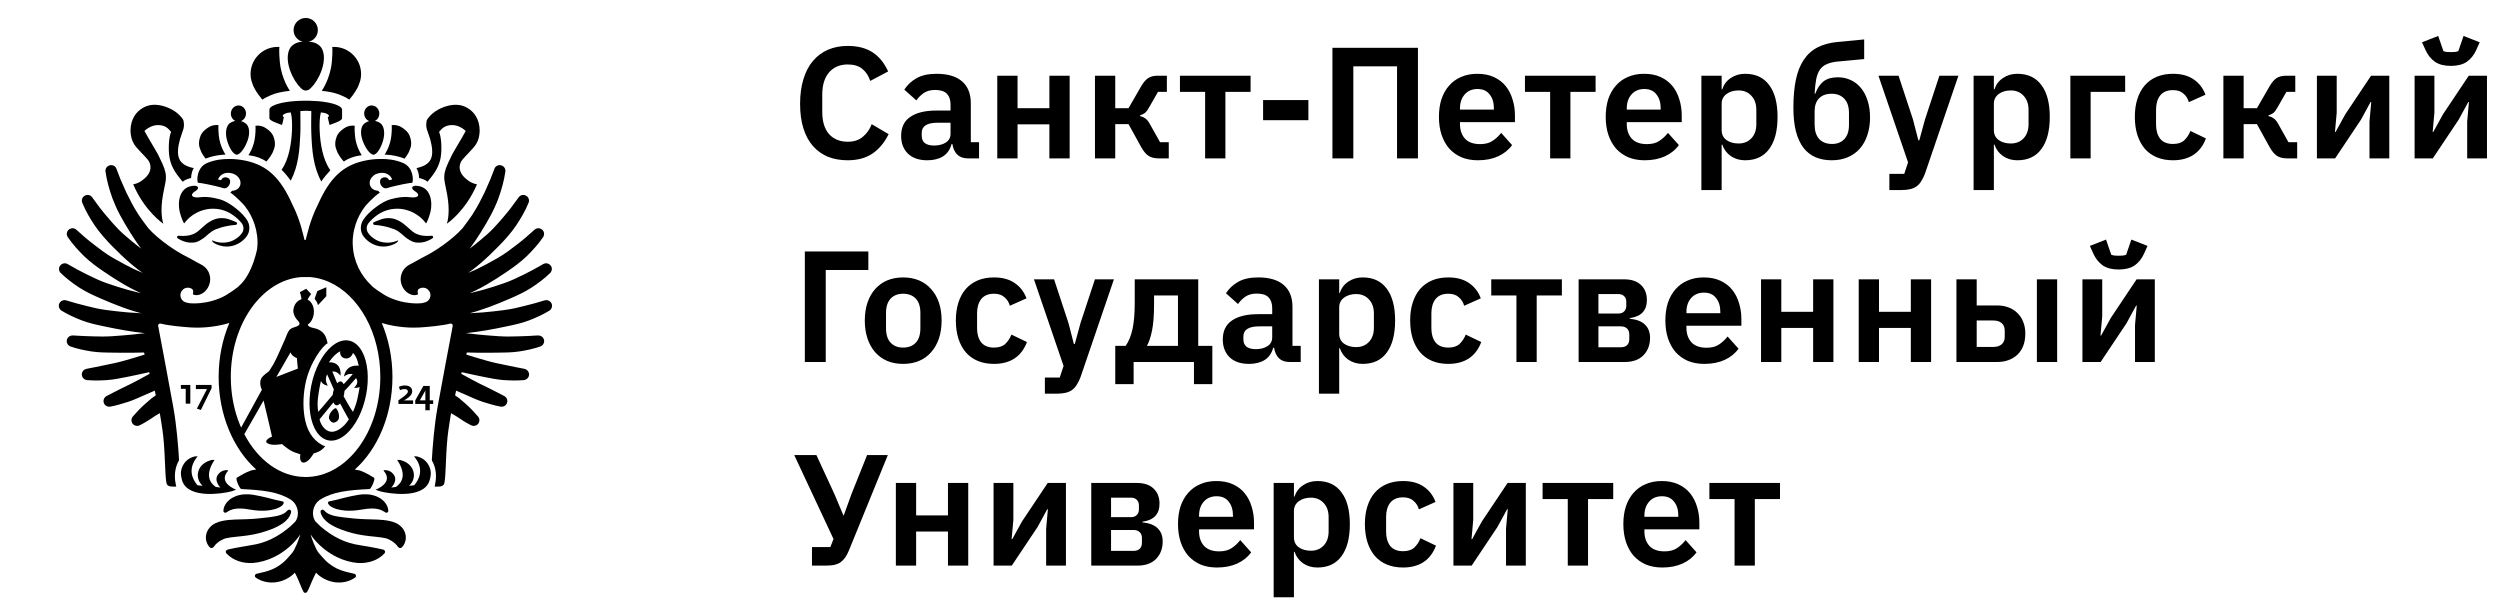 <svg width="221" height="54" viewBox="0 0 221 54" fill="none" xmlns="http://www.w3.org/2000/svg">
<path d="M22.372 7.555C22.387 7.591 22.403 7.628 22.418 7.661C22.693 8.244 23.195 8.806 23.195 8.806C23.195 8.806 23.2 8.803 23.203 8.801H23.206C23.206 8.801 23.278 8.747 23.423 8.664C23.473 8.638 23.532 8.607 23.597 8.573C23.757 8.493 23.962 8.402 24.218 8.311C24.822 8.096 25.627 8.029 25.627 8.029C25.627 8.029 24.876 6.988 24.736 5.48C24.656 4.628 24.69 4.18 24.7 4.154C24.648 4.152 24.599 4.147 24.547 4.147C23.978 4.147 23.454 4.346 23.045 4.678C23.035 4.685 23.024 4.693 23.014 4.701C22.486 5.141 22.149 5.804 22.149 6.545C22.149 6.752 22.177 6.952 22.227 7.143C22.265 7.265 22.317 7.42 22.372 7.555Z" fill="black"/>
<path d="M26.573 7.763C26.725 7.928 26.878 8.001 27.015 8.001H27.018H27.052C27.192 8.001 27.344 7.928 27.497 7.763C27.834 7.436 28.188 6.887 28.427 6.221C28.772 5.255 28.671 4.44 28.269 4.053C28.07 3.875 27.823 3.753 27.554 3.714C27.492 3.706 27.391 3.699 27.287 3.696C27.751 3.579 28.098 3.163 28.098 2.66C28.098 2.067 27.619 1.588 27.026 1.588C26.433 1.588 25.953 2.067 25.953 2.66C25.953 3.163 26.298 3.579 26.764 3.696C26.674 3.699 26.578 3.706 26.516 3.714C26.246 3.753 26 3.875 25.801 4.053C25.399 4.44 25.298 5.255 25.643 6.221C25.881 6.887 26.236 7.436 26.573 7.763Z" fill="black"/>
<path d="M36.811 14.861C37.057 15.25 37.044 15.737 37.044 15.737C37.047 15.739 37.539 15.825 37.783 16.066C37.783 16.066 37.821 16.029 37.826 16.022C38.158 15.613 38.772 14.942 38.948 13.97C39.093 13.178 38.999 12.067 38.831 11.712C38.826 11.699 38.821 11.678 38.813 11.668C38.974 11.484 39.235 11.057 39.961 11.057C40.227 11.057 40.466 11.129 40.657 11.222C40.976 11.375 41.172 11.578 41.172 11.578C41.172 11.578 40.546 12.691 40.22 13.222C40.051 13.494 39.929 13.706 39.593 14.45C39.31 15.069 39.235 15.478 39.285 15.923C39.326 16.294 39.523 17.006 39.608 17.724C39.771 19.093 39.502 19.764 39.502 19.764C39.502 19.764 39.507 19.759 39.518 19.754C39.515 19.759 39.513 19.77 39.513 19.77C39.513 19.77 41.139 18.695 42.165 16.296C42.162 16.296 42.16 16.296 42.154 16.294H42.157C41.965 16.257 41.812 16.206 41.678 16.136C41.541 16.068 41.421 15.986 41.294 15.887C40.383 15.193 40.587 14.452 40.886 14.105C40.968 14.004 41.056 13.908 41.147 13.812C41.375 13.569 41.623 13.323 41.882 13.02C42.211 12.637 42.331 12.253 42.372 11.917C42.385 11.8 42.403 11.684 42.403 11.562C42.403 10.554 41.913 9.868 41.289 9.524C41.082 9.407 40.859 9.329 40.637 9.29C39.94 9.171 39.085 9.433 38.461 9.858C38.225 10.018 37.831 10.378 37.723 10.65C37.586 11.329 37.79 11.502 37.995 12.204C38 12.22 38.008 12.23 38.013 12.245C38.44 13.807 38.22 14.564 36.811 14.861Z" fill="black"/>
<path d="M29.828 13.466C30.012 13.854 30.349 14.232 30.349 14.232L30.351 14.23C30.354 14.232 30.401 14.281 30.401 14.281C30.401 14.281 30.584 14.118 31.069 13.932C31.468 13.776 31.98 13.722 31.98 13.722C31.98 13.722 31.478 13.023 31.382 12.015C31.328 11.43 31.354 11.129 31.359 11.124C31.356 11.124 31.351 11.124 31.348 11.124V11.119C31.092 11.075 30.828 11.127 30.584 11.241C30.419 11.334 30.268 11.437 30.147 11.549C29.929 11.741 29.784 11.958 29.727 12.189C29.639 12.435 29.608 12.707 29.66 12.986C29.665 13.012 29.753 13.303 29.828 13.466Z" fill="black"/>
<path d="M32.056 12.432C32.273 13.036 32.631 13.543 32.908 13.65C32.952 13.668 32.993 13.678 33.032 13.678C33.317 13.645 33.698 13.067 33.882 12.36C34.053 11.697 33.936 11.142 33.646 10.907C33.581 10.858 33.509 10.816 33.431 10.78C33.353 10.746 33.271 10.718 33.185 10.7C33.172 10.697 33.159 10.691 33.146 10.687C33.385 10.57 33.545 10.308 33.53 10.011C33.519 9.715 33.338 9.469 33.094 9.371C33.012 9.337 32.921 9.319 32.825 9.322C32.46 9.34 32.175 9.671 32.193 10.065C32.209 10.363 32.393 10.612 32.639 10.705H32.641C32.457 10.754 32.294 10.844 32.162 10.964C31.892 11.223 31.825 11.787 32.056 12.432Z" fill="black"/>
<path d="M34.014 13.667C34.014 13.667 34.871 13.673 35.723 14.007C35.738 14.012 35.749 14.022 35.764 14.027C35.879 13.882 36.044 13.652 36.156 13.416C36.231 13.253 36.319 12.963 36.324 12.94C36.376 12.657 36.344 12.386 36.257 12.139C36.2 11.906 36.054 11.691 35.84 11.5C35.715 11.388 35.565 11.285 35.399 11.191C35.397 11.191 35.394 11.191 35.391 11.189C35.391 11.189 35.389 11.186 35.386 11.186C35.145 11.072 34.881 11.023 34.625 11.064C34.63 11.07 34.656 11.373 34.601 11.955C34.506 12.963 34.003 13.662 34.003 13.662C34.003 13.662 34.014 13.662 34.016 13.662L34.014 13.667Z" fill="black"/>
<path d="M28.443 8.029C28.443 8.029 29.246 8.096 29.852 8.311C30.108 8.402 30.313 8.493 30.473 8.573C30.538 8.607 30.598 8.638 30.647 8.664C30.792 8.747 30.865 8.801 30.865 8.801H30.867C30.87 8.803 30.875 8.806 30.875 8.806C30.875 8.806 31.377 8.244 31.652 7.661C31.668 7.628 31.683 7.591 31.696 7.555C31.753 7.42 31.805 7.265 31.844 7.143C31.893 6.952 31.921 6.752 31.921 6.545C31.921 5.804 31.585 5.141 31.056 4.701C31.046 4.693 31.035 4.685 31.025 4.678C30.613 4.346 30.093 4.147 29.523 4.147C29.471 4.147 29.422 4.152 29.37 4.154C29.38 4.18 29.414 4.628 29.334 5.48C29.191 6.988 28.443 8.029 28.443 8.029Z" fill="black"/>
<path d="M28.974 10.347C28.974 10.347 29.066 10.816 29.124 11.028C29.126 11.026 29.181 11.028 29.181 11.031C29.541 10.888 30.24 10.679 30.24 10.443V9.85V9.694C30.24 9.557 30.105 9.43 29.862 9.319C29.367 9.088 28.44 8.928 27.386 8.907H26.772C25.684 8.917 24.708 9.081 24.198 9.319C23.956 9.43 23.814 9.557 23.814 9.694V9.85V10.443C23.814 10.679 24.524 10.888 24.881 11.031C24.881 11.028 24.938 11.026 24.941 11.028C24.998 10.816 25.093 10.347 25.093 10.347C25.093 10.347 25.016 10.316 25.003 10.285C24.959 10.189 25.039 10.135 25.171 10.062C25.303 9.99 25.521 9.946 25.705 9.938C25.819 10.352 25.834 10.997 25.811 11.551C25.762 12.663 25.552 14.059 24.892 15.009C25.143 15.253 25.417 15.569 25.702 15.973C26.386 14.662 26.492 13.227 26.552 11.751C26.575 11.101 26.549 10.339 26.552 9.819C26.614 9.819 26.826 9.793 27.036 9.793C27.246 9.793 27.456 9.819 27.52 9.819C27.52 10.339 27.494 11.101 27.52 11.751C27.577 13.256 27.683 14.714 28.401 16.043C28.66 15.664 28.917 15.356 29.152 15.115C29.168 15.092 29.183 15.071 29.201 15.048C28.523 14.097 28.308 12.678 28.259 11.551C28.235 10.997 28.251 10.352 28.365 9.938C28.549 9.946 28.766 9.99 28.898 10.062C29.03 10.135 29.11 10.189 29.066 10.285C29.051 10.316 28.974 10.347 28.974 10.347Z" fill="black"/>
<path d="M38.187 20.845C38.181 20.845 38.181 20.839 38.176 20.839C38.166 20.837 38.155 20.834 38.145 20.837H38.127C38.088 20.842 38.052 20.845 38.016 20.85C37.625 20.873 37.244 20.845 36.93 20.72C36.752 20.663 36.599 20.562 36.451 20.456C36.415 20.428 36.019 20.075 35.946 20.011C35.659 19.741 35.115 19.345 34.553 19.291C33.918 19.226 33.512 19.459 33.059 19.638C33.017 19.656 32.983 19.697 32.98 19.744C32.978 19.798 33.009 19.845 33.053 19.866C33.069 19.873 33.087 19.881 33.107 19.881C33.556 19.915 33.985 19.99 34.392 20.109C34.693 20.202 34.993 20.298 35.229 20.467C35.539 20.687 35.809 20.969 35.987 21.083C36.221 21.23 36.428 21.373 36.692 21.425C36.972 21.474 37.265 21.453 37.536 21.383C37.549 21.378 37.562 21.375 37.573 21.37C37.645 21.355 37.715 21.326 37.785 21.3C37.881 21.261 37.972 21.22 38.06 21.169C38.062 21.169 38.065 21.166 38.07 21.163C38.124 21.129 38.184 21.104 38.236 21.065C38.236 21.062 38.239 21.062 38.241 21.062C38.272 21.036 38.293 20.995 38.288 20.951C38.285 20.896 38.241 20.852 38.187 20.845Z" fill="black"/>
<path d="M36.443 16.656C36.472 16.744 36.568 16.84 36.676 16.902C37.013 17.099 37.135 17.39 36.627 17.449C36.257 17.493 35.873 17.247 34.506 17.62C33.706 17.84 32.76 18.651 32.431 19.024C32.331 19.137 32.227 19.272 32.128 19.412C31.812 19.87 31.815 20.487 32.157 20.925C32.361 21.186 32.589 21.355 32.657 21.401C33.856 22.212 34.982 21.541 35.104 21.417C35.203 21.318 35.208 21.28 35.19 21.256C35.187 21.251 35.185 21.254 35.182 21.251H35.179C35.177 21.246 34.799 21.451 34.268 21.451C33.965 21.451 33.656 21.399 33.4 21.282C33.211 21.197 32.778 20.966 32.522 20.557C32.356 20.29 32.39 19.948 32.592 19.707C32.794 19.466 33.037 19.238 33.266 19.07C33.781 18.689 34.371 18.462 35.058 18.451C35.073 18.451 35.089 18.449 35.107 18.449C35.451 18.449 35.78 18.508 36.094 18.612C36.249 18.664 36.402 18.726 36.547 18.801C36.984 19.026 37.368 19.35 37.658 19.744L37.66 19.741C37.663 19.744 37.666 19.746 37.668 19.749C37.78 19.557 37.907 19.272 38.013 18.871C38.034 18.801 38.052 18.728 38.07 18.651C38.22 17.98 38.176 16.418 36.692 16.418C36.666 16.418 36.638 16.431 36.612 16.439C36.454 16.48 36.415 16.566 36.443 16.656Z" fill="black"/>
<path d="M12.058 13.02C12.317 13.323 12.566 13.569 12.794 13.812C12.884 13.908 12.97 14.004 13.055 14.105C13.351 14.452 13.555 15.193 12.646 15.887C12.519 15.986 12.4 16.068 12.263 16.136C12.128 16.206 11.975 16.257 11.783 16.294H11.786C11.781 16.296 11.778 16.296 11.773 16.296C12.801 18.695 14.428 19.77 14.428 19.77C14.428 19.77 14.425 19.759 14.423 19.754C14.433 19.759 14.438 19.764 14.438 19.764C14.438 19.764 14.169 19.093 14.332 17.724C14.418 17.006 14.614 16.294 14.656 15.923C14.705 15.478 14.63 15.069 14.348 14.45C14.011 13.706 13.889 13.494 13.721 13.222C13.395 12.691 12.768 11.578 12.768 11.578C12.768 11.578 12.962 11.375 13.28 11.222C13.475 11.129 13.713 11.057 13.98 11.057C14.705 11.057 14.966 11.484 15.127 11.668C15.119 11.678 15.114 11.699 15.109 11.712C14.941 12.067 14.847 13.178 14.993 13.97C15.169 14.942 15.783 15.613 16.114 16.022C16.119 16.029 16.158 16.066 16.158 16.066C16.399 15.825 16.894 15.739 16.896 15.737C16.896 15.737 16.883 15.25 17.129 14.861C15.72 14.564 15.5 13.807 15.927 12.245C15.933 12.23 15.941 12.22 15.946 12.204C16.15 11.502 16.355 11.329 16.218 10.65C16.109 10.378 15.715 10.018 15.479 9.858C14.855 9.433 14.001 9.171 13.304 9.29C13.079 9.329 12.858 9.407 12.651 9.524C12.027 9.868 11.537 10.554 11.537 11.562C11.537 11.684 11.553 11.8 11.569 11.917C11.61 12.253 11.729 12.637 12.058 13.02Z" fill="black"/>
<path d="M21.96 13.722C21.96 13.722 22.47 13.776 22.872 13.932C23.356 14.118 23.54 14.281 23.54 14.281C23.54 14.281 23.587 14.232 23.589 14.23L23.592 14.232C23.592 14.232 23.928 13.854 24.112 13.466C24.188 13.303 24.276 13.012 24.281 12.986C24.332 12.707 24.301 12.435 24.213 12.189C24.156 11.958 24.011 11.741 23.794 11.549C23.669 11.437 23.522 11.334 23.353 11.241C23.113 11.127 22.848 11.075 22.592 11.119V11.124C22.589 11.124 22.584 11.124 22.582 11.124C22.587 11.129 22.613 11.43 22.556 12.015C22.463 13.023 21.96 13.722 21.96 13.722Z" fill="black"/>
<path d="M20.908 13.678C20.947 13.678 20.988 13.668 21.03 13.65C21.309 13.543 21.667 13.036 21.884 12.432C22.115 11.787 22.048 11.223 21.778 10.964C21.644 10.844 21.483 10.754 21.299 10.705C21.548 10.612 21.732 10.363 21.747 10.065C21.763 9.671 21.48 9.34 21.115 9.322C21.02 9.319 20.929 9.337 20.846 9.371C20.603 9.469 20.421 9.715 20.408 10.011C20.395 10.308 20.556 10.57 20.794 10.687C20.781 10.691 20.768 10.697 20.755 10.7C20.667 10.718 20.587 10.746 20.509 10.78C20.432 10.816 20.359 10.858 20.294 10.907C20.004 11.142 19.885 11.697 20.059 12.36C20.242 13.067 20.623 13.645 20.908 13.678Z" fill="black"/>
<path d="M17.785 13.416C17.896 13.652 18.062 13.882 18.176 14.027C18.191 14.022 18.201 14.012 18.217 14.007C19.069 13.673 19.924 13.667 19.924 13.667L19.921 13.662C19.927 13.662 19.934 13.662 19.934 13.662C19.934 13.662 19.434 12.963 19.339 11.955C19.284 11.373 19.308 11.07 19.315 11.064C19.059 11.023 18.795 11.072 18.551 11.186L18.549 11.189C18.546 11.191 18.544 11.191 18.541 11.191C18.375 11.285 18.225 11.388 18.101 11.5C17.886 11.691 17.741 11.906 17.684 12.139C17.596 12.386 17.564 12.657 17.616 12.94C17.621 12.963 17.709 13.253 17.785 13.416Z" fill="black"/>
<path d="M20.833 19.881C20.854 19.881 20.872 19.873 20.887 19.866C20.931 19.845 20.962 19.798 20.96 19.744C20.957 19.697 20.924 19.656 20.882 19.638C20.426 19.459 20.022 19.226 19.388 19.291C18.826 19.345 18.282 19.741 17.994 20.011C17.922 20.075 17.526 20.428 17.489 20.456C17.341 20.562 17.186 20.663 17.01 20.72C16.694 20.845 16.316 20.873 15.925 20.85C15.889 20.845 15.852 20.842 15.813 20.837H15.795C15.785 20.834 15.775 20.837 15.764 20.839C15.759 20.839 15.759 20.845 15.754 20.845C15.7 20.852 15.656 20.896 15.65 20.951C15.648 20.995 15.666 21.036 15.7 21.062C15.702 21.062 15.702 21.062 15.705 21.065C15.756 21.104 15.816 21.129 15.87 21.163C15.876 21.166 15.878 21.169 15.881 21.169C15.966 21.22 16.059 21.261 16.155 21.3C16.225 21.326 16.293 21.355 16.365 21.37C16.378 21.375 16.391 21.378 16.404 21.383C16.676 21.453 16.966 21.474 17.248 21.425C17.513 21.373 17.72 21.23 17.953 21.083C18.131 20.969 18.398 20.687 18.712 20.467C18.947 20.298 19.245 20.202 19.548 20.109C19.955 19.99 20.385 19.915 20.833 19.881Z" fill="black"/>
<path d="M15.871 18.651C15.889 18.728 15.907 18.801 15.928 18.871C16.034 19.272 16.161 19.557 16.272 19.749C16.275 19.746 16.277 19.744 16.28 19.741L16.283 19.744C16.573 19.35 16.953 19.026 17.394 18.801C17.539 18.726 17.692 18.664 17.847 18.612C18.158 18.508 18.489 18.449 18.834 18.449C18.852 18.449 18.867 18.451 18.883 18.451C19.569 18.462 20.16 18.689 20.675 19.07C20.903 19.238 21.147 19.466 21.349 19.707C21.548 19.948 21.584 20.29 21.419 20.557C21.162 20.966 20.73 21.197 20.541 21.282C20.284 21.399 19.976 21.451 19.673 21.451C19.142 21.451 18.764 21.246 18.761 21.251H18.759C18.756 21.254 18.753 21.251 18.751 21.256C18.73 21.28 18.738 21.318 18.836 21.417C18.958 21.541 20.085 22.212 21.284 21.401C21.351 21.355 21.579 21.186 21.781 20.925C22.126 20.487 22.128 19.87 21.812 19.412C21.714 19.272 21.61 19.137 21.507 19.024C21.18 18.651 20.235 17.84 19.435 17.62C18.067 17.247 17.681 17.493 17.313 17.449C16.806 17.39 16.925 17.099 17.264 16.902C17.373 16.84 17.469 16.744 17.497 16.656C17.526 16.566 17.487 16.48 17.329 16.439C17.303 16.431 17.275 16.418 17.248 16.418C15.765 16.418 15.721 17.98 15.871 18.651Z" fill="black"/>
<path d="M33.924 41.539L33.926 41.554C33.928 41.554 33.931 41.557 33.934 41.554C33.931 41.549 33.928 41.544 33.924 41.539Z" fill="black"/>
<path d="M27.813 26.413C27.862 26.511 28.056 26.667 28.098 26.97C28.103 27.001 28.846 26.18 28.846 26.18V25.39L28.054 25.727L27.813 26.413Z" fill="black"/>
<path d="M22.965 47.118C23.325 47.022 23.654 46.913 24.001 46.778C24.172 46.711 24.345 46.636 24.516 46.55C24.69 46.462 24.861 46.361 25.026 46.245C25.19 46.13 25.343 45.986 25.472 45.823C25.537 45.742 25.591 45.652 25.638 45.556C25.661 45.507 25.684 45.452 25.7 45.406L25.734 45.276V45.271C25.757 45.178 25.7 45.082 25.607 45.059C25.57 45.051 25.534 45.056 25.503 45.066C25.472 45.077 25.444 45.095 25.42 45.121C25.311 45.248 25.195 45.336 25.071 45.403C24.946 45.47 24.814 45.517 24.672 45.561C24.382 45.644 24.063 45.688 23.737 45.732C23.416 45.773 23.066 45.807 22.745 45.838C22.424 45.87 22.1 45.885 21.768 45.898L20.74 45.929C20.385 45.95 20.012 45.968 19.588 46.066C19.427 46.105 19.251 46.152 19.072 46.237C19.012 46.266 18.95 46.297 18.891 46.335C18.658 46.48 18.425 46.716 18.311 46.991C18.192 47.265 18.176 47.537 18.223 47.768C18.277 48.001 18.37 48.2 18.538 48.376C18.606 48.444 18.704 48.462 18.79 48.425C18.816 48.415 18.891 48.35 18.891 48.35C19.186 47.874 19.818 47.617 19.942 47.589C20.453 47.467 21.183 47.436 21.887 47.333C22.245 47.281 22.605 47.213 22.965 47.118Z" fill="black"/>
<path d="M19.748 45.141C19.74 45.237 19.813 45.32 19.906 45.325C19.948 45.328 19.984 45.318 20.015 45.297L20.02 45.292C20.023 45.292 20.023 45.292 20.023 45.292L20.079 45.253C20.16 45.198 20.243 45.154 20.326 45.115C20.579 45.002 20.833 44.96 21.084 44.955C21.429 44.942 21.779 44.986 22.183 45.059C22.618 45.136 23.107 45.17 23.584 45.134C23.825 45.115 24.068 45.069 24.317 45.002C24.441 44.96 24.565 44.919 24.695 44.851C24.695 44.849 24.698 44.849 24.698 44.849C24.7 44.849 24.703 44.846 24.705 44.846C24.822 44.779 24.985 44.693 25.068 44.512C25.102 44.442 25.07 44.359 24.998 44.328C24.988 44.323 24.977 44.318 24.967 44.318C24.967 44.318 24.483 44.227 24.286 44.17L23.672 44.012C23.252 43.908 22.851 43.818 22.4 43.743C21.921 43.66 21.351 43.662 20.82 43.87C20.753 43.896 20.688 43.926 20.623 43.96C20.17 44.191 19.784 44.61 19.748 45.141Z" fill="black"/>
<path d="M20.439 43.442C20.463 43.437 20.745 43.336 20.877 43.292H20.875C20.88 43.289 19.214 42.688 20.16 41.616L20.162 41.575C20.16 41.577 20.157 41.567 20.154 41.57C19.996 41.549 19.836 41.564 19.688 41.624C19.538 41.684 19.409 41.782 19.3 41.917C18.849 42.476 19.468 43.085 19.484 43.098C19.393 43.09 19.17 43.056 19.077 43.046C18.675 42.771 18.007 42.093 18.966 40.658C18.94 40.655 18.916 40.655 18.893 40.653C18.753 40.645 18.618 40.671 18.492 40.728C18.417 40.754 18.344 40.782 18.277 40.816C17.805 41.046 17.484 41.492 17.484 42.007C17.484 42.22 17.541 42.416 17.637 42.595C17.707 42.725 17.798 42.839 17.906 42.942C17.836 42.935 17.531 42.916 17.458 42.896C17.02 42.391 16.536 41.448 17.471 40.344C17.445 40.342 17.422 40.339 17.399 40.339C17.259 40.331 17.124 40.36 16.997 40.415C16.912 40.445 16.834 40.482 16.759 40.526C16.244 40.821 15.99 41.386 15.99 41.852C15.99 42.064 16.065 42.406 16.142 42.595C16.756 44.097 19.655 43.642 20.439 43.442Z" fill="black"/>
<path d="M35.184 46.335C35.125 46.297 35.062 46.266 35.003 46.237C34.824 46.152 34.648 46.105 34.487 46.066C34.06 45.968 33.69 45.95 33.332 45.929L32.307 45.898C31.975 45.885 31.649 45.87 31.328 45.838C31.009 45.807 30.66 45.773 30.338 45.732C30.012 45.688 29.694 45.644 29.403 45.561C29.261 45.517 29.129 45.47 29.005 45.403C28.878 45.336 28.761 45.248 28.652 45.121C28.631 45.095 28.603 45.077 28.572 45.066C28.538 45.056 28.505 45.051 28.468 45.059C28.372 45.082 28.316 45.178 28.339 45.271L28.341 45.276L28.372 45.406C28.391 45.452 28.414 45.507 28.437 45.556C28.484 45.652 28.536 45.742 28.603 45.823C28.733 45.986 28.883 46.13 29.049 46.245C29.214 46.361 29.385 46.462 29.559 46.55C29.73 46.636 29.901 46.711 30.074 46.778C30.421 46.913 30.748 47.022 31.108 47.118C31.468 47.213 31.83 47.281 32.188 47.333C32.889 47.436 33.622 47.467 34.133 47.589C34.255 47.617 34.889 47.874 35.184 48.35C35.184 48.35 35.257 48.415 35.285 48.425C35.371 48.462 35.469 48.444 35.536 48.376C35.702 48.2 35.798 48.001 35.85 47.768C35.899 47.537 35.884 47.265 35.764 46.991C35.65 46.716 35.417 46.48 35.184 46.335Z" fill="black"/>
<path d="M29.37 44.846C29.37 44.846 29.375 44.849 29.378 44.849H29.38C29.508 44.919 29.634 44.96 29.759 45.002C30.005 45.069 30.251 45.115 30.492 45.134C30.966 45.17 31.458 45.136 31.893 45.059C32.297 44.986 32.647 44.942 32.991 44.955C33.242 44.96 33.496 45.002 33.75 45.115C33.833 45.154 33.913 45.198 33.996 45.253L34.05 45.292H34.053L34.06 45.297C34.092 45.318 34.128 45.328 34.17 45.325C34.263 45.32 34.335 45.237 34.328 45.141C34.291 44.61 33.903 44.191 33.452 43.96C33.387 43.926 33.32 43.896 33.255 43.87C32.724 43.662 32.155 43.66 31.675 43.743C31.225 43.818 30.823 43.908 30.403 44.012L29.787 44.17C29.59 44.227 29.109 44.318 29.109 44.318C29.098 44.318 29.085 44.323 29.075 44.328C29.005 44.359 28.974 44.442 29.005 44.512C29.088 44.693 29.254 44.779 29.37 44.846Z" fill="black"/>
<path d="M37.313 40.526C37.241 40.482 37.163 40.445 37.077 40.415C36.95 40.36 36.813 40.331 36.676 40.339C36.653 40.339 36.627 40.342 36.603 40.344C37.538 41.448 37.054 42.391 36.616 42.896C36.544 42.916 36.238 42.935 36.166 42.942C36.275 42.839 36.368 42.725 36.438 42.595C36.531 42.416 36.59 42.22 36.59 42.007C36.59 41.492 36.269 41.046 35.798 40.816C35.728 40.782 35.658 40.754 35.583 40.728C35.456 40.671 35.319 40.645 35.182 40.653C35.158 40.655 35.132 40.655 35.109 40.658C36.067 42.093 35.399 42.771 34.998 43.046C34.904 43.056 34.681 43.09 34.588 43.098C34.607 43.085 35.226 42.476 34.775 41.917C34.666 41.782 34.534 41.684 34.386 41.624C34.239 41.564 34.078 41.549 33.92 41.57C33.918 41.567 33.915 41.577 33.913 41.575L33.915 41.616C34.86 42.688 33.195 43.289 33.2 43.292H33.197C33.33 43.336 33.612 43.437 33.635 43.442C34.418 43.642 37.318 44.097 37.932 42.595C38.007 42.406 38.085 42.064 38.085 41.852C38.085 41.386 37.831 40.821 37.313 40.526Z" fill="black"/>
<path d="M29.74 36.12C29.725 36.1 29.673 36.089 29.673 36.089C29.65 36.084 29.624 36.086 29.603 36.097C29.463 36.183 29.375 36.276 29.295 36.372C29.225 36.465 29.166 36.563 29.129 36.661C29.093 36.76 29.065 36.861 29.085 36.967C29.111 37.074 29.163 37.185 29.311 37.306C29.344 37.335 29.471 37.382 29.559 37.353C29.74 37.294 29.831 37.211 29.896 37.12C29.955 37.029 29.966 36.926 29.968 36.819C29.973 36.716 29.955 36.605 29.924 36.491C29.885 36.372 29.839 36.252 29.74 36.12Z" fill="black"/>
<path d="M31.198 31.194C31.258 31.249 31.312 31.314 31.366 31.383C31.387 31.417 31.4 31.438 31.416 31.469C31.437 31.508 31.457 31.547 31.478 31.588C31.589 31.821 31.659 32.062 31.713 32.344C31.664 32.326 31.62 32.321 31.563 32.321C30.89 32.303 30.517 32.686 30.403 33.287C30.403 33.287 30.618 33.124 30.799 33.077C30.96 33.038 31.185 33.067 31.185 33.067C30.931 33.375 30.66 33.673 30.377 33.966C30.323 33.831 30.24 33.743 30.139 33.722C30.027 33.701 29.911 33.763 29.805 33.88C29.691 33.626 29.432 32.989 29.377 32.839C29.377 32.839 29.574 32.821 29.738 32.896C29.919 32.979 30.097 33.209 30.097 33.209C30.126 33.061 30.097 32.777 30.046 32.619C29.939 32.292 29.698 32.085 29.302 32.033C29.222 32.025 29.147 32.028 29.069 32.039C29.372 31.57 29.722 31.225 30.074 31.055C29.975 31.795 30.991 31.945 31.198 31.194ZM31.654 34.962C31.602 35.255 31.55 35.462 31.467 35.727C31.403 35.931 31.286 36.227 31.201 36.41C31.032 36.185 30.711 35.646 30.377 35.033C30.39 34.981 30.405 34.926 30.416 34.872C30.436 34.761 30.45 34.652 30.455 34.551C30.799 34.212 31.126 33.815 31.47 33.427C31.47 33.427 31.628 33.582 31.571 33.859C31.519 34.118 31.281 34.282 31.281 34.282C31.504 34.287 31.595 34.297 31.794 34.212C31.771 34.413 31.69 34.753 31.654 34.962ZM29.253 38.164C28.908 38.12 28.717 37.92 28.605 37.788C28.29 37.421 28.253 37.068 28.251 37.066L29.478 35.569C29.543 35.755 29.68 35.82 29.717 35.825C29.719 35.825 29.719 35.828 29.722 35.828C29.836 35.851 29.955 35.784 30.066 35.659C30.097 35.737 30.809 37.05 30.838 37.071C30.392 37.799 29.714 38.223 29.253 38.164ZM28.264 34.181C28.282 34.077 28.349 33.776 28.37 33.678C28.375 33.683 28.437 33.839 28.592 33.945C28.776 34.069 28.89 34.074 28.981 34.087C28.981 34.087 28.849 33.898 28.816 33.655C28.774 33.344 28.919 33.095 28.919 33.095C28.994 33.22 29.367 34.126 29.512 34.426C29.486 34.507 29.463 34.59 29.445 34.68C29.435 34.73 29.429 34.776 29.424 34.825C29.419 34.854 29.413 34.88 29.411 34.906C29.388 34.929 28.37 36.164 28.129 36.41C27.989 35.569 28.155 34.8 28.264 34.181ZM29.981 30.208C29.978 30.205 29.975 30.202 29.975 30.2L29.927 30.231C29.719 30.322 29.517 30.451 29.318 30.617C28.512 31.3 27.815 32.577 27.512 34.108C27.223 35.574 27.357 36.934 27.8 37.84C28.095 38.441 28.525 38.845 29.059 38.935C29.584 39.024 30.131 38.798 30.631 38.348C31.405 37.648 32.066 36.41 32.359 34.929C32.659 33.416 32.506 32.01 32.027 31.109C31.734 30.554 31.32 30.187 30.809 30.101C30.538 30.054 30.258 30.096 29.981 30.208Z" fill="black"/>
<path d="M26.332 32.587C26.332 32.587 25.044 33.074 24.43 33.321L25.684 31.147C25.689 31.158 25.744 31.453 26.254 31.666C26.238 31.746 26.332 32.587 26.332 32.587ZM27.01 42.168C27.003 42.168 26.995 42.166 26.984 42.166C24.757 42.155 22.788 40.658 21.597 38.379C22.151 37.444 23.299 35.4 23.299 35.4C23.408 35.82 24.047 38.589 24.047 38.589C24.047 38.589 23.237 38.938 23.646 39.189C24.055 39.438 24.925 39.254 24.925 39.254C24.925 39.254 25.145 39.454 25.384 39.619C25.669 39.834 25.987 39.992 26.334 40.086C26.466 40.135 26.554 40.166 26.554 40.166C26.554 40.166 26.474 40.549 26.598 40.749C26.645 40.826 26.692 40.894 26.847 40.894C26.891 40.894 26.938 40.884 26.982 40.868C27.116 40.816 27.246 40.71 27.321 40.635C27.507 40.441 27.575 40.303 27.715 40.117C27.707 40.109 27.715 40.096 27.727 40.083C28.059 39.992 28.409 39.871 28.74 39.456C27.932 39.14 27.246 38.402 26.982 37.18C26.886 36.734 26.831 36.25 26.826 35.737C26.821 35.204 26.865 34.642 26.971 34.064C26.974 34.043 26.979 34.025 26.982 34.004C27.363 32.005 28.605 30.477 28.966 30.345C28.854 30.09 28.901 29.438 28.03 29.078C27.841 29 27.259 28.964 27.204 28.697C27.479 28.511 27.689 28.161 27.738 27.739C27.808 27.174 27.57 26.667 27.189 26.485C27.282 26.278 27.505 25.994 27.505 25.994L27.07 25.527L26.982 25.574L26.508 25.828C26.508 25.828 26.65 26.234 26.65 26.454C26.275 26.581 25.997 26.874 25.933 27.399C25.902 27.656 26.042 28.055 26.334 28.348C26.492 28.506 26.523 28.64 26.425 28.736C26.212 28.951 25.767 28.899 25.539 29.231C25.397 29.441 25.223 29.925 25.223 29.925C25.114 30.143 24.485 31.655 24.174 32.189C24.096 32.321 23.783 32.815 23.783 32.815C23.783 32.815 23.646 32.911 23.493 33.035C23.369 33.134 23.234 33.253 23.151 33.362C22.91 33.665 23.009 34.214 23.154 34.445L21.317 37.798C21.247 37.646 21.211 37.56 21.211 37.56C20.696 36.302 20.403 34.857 20.403 33.321C20.403 28.622 23.154 24.768 26.614 24.494H26.977H27.417C27.797 24.525 28.171 24.6 28.53 24.714C28.722 24.776 28.906 24.846 29.09 24.926C31.719 26.094 33.62 29.415 33.62 33.321C33.62 38.2 30.657 42.168 27.01 42.168ZM48.782 26.892C48.743 26.757 48.65 26.654 48.533 26.594C48.422 26.532 48.285 26.511 48.153 26.553L48.129 26.558C47.554 26.729 46.953 26.91 46.363 27.045C46.065 27.12 45.772 27.19 45.477 27.255C45.184 27.317 44.894 27.366 44.576 27.41C43.957 27.491 43.335 27.56 42.714 27.615C42.317 27.648 41.908 27.674 41.511 27.692C41.569 27.677 41.626 27.664 41.685 27.646C41.856 27.599 42.027 27.55 42.195 27.498C42.53 27.392 42.858 27.281 43.185 27.161C43.835 26.923 44.467 26.664 45.099 26.387C45.728 26.117 46.391 25.809 46.974 25.434C47.565 25.045 48.116 24.639 48.634 24.134C48.792 23.978 48.834 23.73 48.717 23.528C48.665 23.437 48.587 23.37 48.499 23.328C48.355 23.256 48.176 23.253 48.026 23.341L48.005 23.354C47.461 23.668 46.883 23.991 46.308 24.269C45.725 24.553 45.171 24.825 44.55 25.038C43.936 25.253 43.307 25.455 42.68 25.628C42.366 25.716 42.053 25.797 41.742 25.869L41.535 25.913C41.693 25.846 41.846 25.776 41.996 25.703C42.335 25.538 42.662 25.361 42.98 25.18C43.617 24.812 44.226 24.419 44.822 24.012C45.431 23.6 46.039 23.152 46.57 22.642C47.098 22.121 47.585 21.588 48.013 20.958C48.137 20.772 48.127 20.516 47.969 20.342C47.919 20.29 47.865 20.251 47.803 20.226C47.627 20.14 47.409 20.163 47.254 20.306L47.236 20.321C46.746 20.767 46.221 21.225 45.687 21.629C45.148 22.044 44.623 22.447 44.034 22.784C43.926 22.849 43.812 22.909 43.703 22.971C43.213 23.248 42.719 23.515 42.221 23.756C42.123 23.802 42.027 23.846 41.931 23.89C41.75 23.973 41.566 24.051 41.385 24.126C41.418 24.103 41.452 24.082 41.486 24.058C41.698 23.908 41.9 23.75 42.097 23.593C42.206 23.505 42.315 23.416 42.421 23.326C43.003 22.828 43.55 22.305 44.071 21.772C44.078 21.764 44.086 21.759 44.091 21.751C44.645 21.189 45.164 20.606 45.604 19.966C46.036 19.319 46.425 18.666 46.728 17.923C46.813 17.713 46.746 17.465 46.554 17.33C46.552 17.327 46.547 17.327 46.544 17.325C46.319 17.164 46.008 17.219 45.85 17.444L45.834 17.465C45.435 18.032 44.995 18.617 44.532 19.153C44.394 19.317 44.255 19.477 44.115 19.637C43.788 20.01 43.452 20.373 43.084 20.697C42.902 20.857 42.716 21.013 42.53 21.171C42.195 21.453 41.856 21.73 41.511 21.989C41.563 21.919 41.618 21.849 41.669 21.779C41.957 21.386 42.219 20.987 42.473 20.585C42.646 20.306 42.817 20.026 42.983 19.744C43.273 19.254 43.54 18.754 43.77 18.239C43.874 18.008 43.972 17.775 44.058 17.54C44.335 16.768 44.557 16.001 44.674 15.167C44.708 14.939 44.576 14.711 44.35 14.631L44.345 14.629C44.343 14.629 44.343 14.626 44.337 14.626C44.081 14.533 43.796 14.667 43.703 14.926L43.695 14.952C43.486 15.543 43.231 16.151 42.959 16.739C42.915 16.832 42.877 16.928 42.833 17.021C42.522 17.656 42.201 18.283 41.822 18.871C41.802 18.904 41.781 18.941 41.758 18.977C41.475 19.392 41.18 19.793 40.88 20.187C39.95 21.222 38.38 22.259 37.534 22.673C37.119 22.872 36.7 23.147 36.275 23.354C36.27 23.357 36.262 23.362 36.257 23.365C35.972 23.502 35.725 23.724 35.58 24.007C35.544 24.077 35.516 24.155 35.49 24.23C35.446 24.367 35.417 24.512 35.417 24.665C35.417 25.206 35.713 25.727 36.158 25.96C36.306 26.04 36.469 26.087 36.645 26.092C36.674 26.092 36.697 26.089 36.723 26.087C36.875 26.071 36.959 26.004 36.959 26.004C36.959 26.004 36.839 25.685 37.021 25.543C37.052 25.522 37.083 25.504 37.117 25.491C37.202 25.452 37.292 25.431 37.391 25.431C37.484 25.431 37.569 25.45 37.65 25.481C37.885 25.587 38.051 25.82 38.051 26.094C38.051 26.434 37.797 26.711 37.471 26.755C37.321 26.814 37.036 26.822 36.855 26.822C36.479 26.822 36.111 26.783 35.757 26.718C35.267 26.628 34.798 26.473 34.363 26.273C33.833 26.029 32.858 25.317 32.874 25.276C31.872 24.346 31.24 23.07 31.185 21.655C31.183 21.59 31.175 21.526 31.175 21.461C31.175 21.256 31.188 21.036 31.214 20.839C31.253 20.49 31.333 20.148 31.442 19.816C31.636 19.226 31.934 18.672 32.312 18.195C32.351 18.148 32.522 17.959 32.742 17.742C32.755 17.729 32.77 17.716 32.783 17.703C32.786 17.7 32.786 17.698 32.788 17.695C33.035 17.454 33.33 17.185 33.584 17.021C33.584 17.021 33.581 17.021 33.581 17.019C33.584 17.019 33.584 17.019 33.584 17.019C33.568 17.009 33.54 16.983 33.511 16.957C33.477 16.923 33.446 16.89 33.428 16.869C32.967 16.825 32.804 16.605 32.726 16.421C32.724 16.413 32.721 16.408 32.719 16.402C32.713 16.387 32.706 16.372 32.7 16.358C32.677 16.289 32.677 16.079 32.687 16.05C32.721 15.879 32.825 15.711 32.91 15.628C32.952 15.582 32.996 15.54 33.04 15.507C33.18 15.397 33.338 15.341 33.506 15.307C33.547 15.299 33.589 15.292 33.63 15.287C33.638 15.287 33.643 15.284 33.648 15.284C34.076 15.239 34.498 15.424 34.669 15.861V15.864C34.645 15.882 34.4 15.928 34.4 15.928H34.397C34.309 15.739 34.164 15.662 33.993 15.675C33.936 15.677 33.877 15.693 33.814 15.716C33.773 15.732 33.739 15.752 33.71 15.778C33.436 16.011 33.677 16.605 34.06 16.646C34.117 16.651 34.182 16.643 34.247 16.62C34.249 16.62 34.252 16.618 34.255 16.618C34.42 16.55 35.482 16.296 36.122 16.195C36.244 16.177 36.352 16.162 36.435 16.156C36.435 16.156 36.44 16.154 36.443 16.151H36.446C36.554 15.97 36.559 14.792 35.63 14.406C34.897 14.102 34.257 14.053 33.682 14.053C33.159 14.051 32.682 14.105 32.196 14.214C30.305 14.629 29.152 15.724 28.098 18.094C27.386 19.495 27.129 20.839 27.026 21.209C27.026 21.209 26.987 21.209 26.92 21.212C26.813 20.813 26.557 19.477 25.855 18.096C24.801 15.727 23.643 14.631 21.752 14.214C21.265 14.108 20.784 14.053 20.261 14.053C19.683 14.056 19.046 14.105 18.31 14.408C17.381 14.792 17.386 15.973 17.497 16.151C17.5 16.154 17.502 16.154 17.505 16.156C17.585 16.162 17.694 16.177 17.818 16.195C18.458 16.296 19.52 16.55 19.686 16.618C19.688 16.618 19.691 16.62 19.693 16.62C19.758 16.643 19.82 16.651 19.88 16.646C20.299 16.599 20.551 15.884 20.129 15.719C20.066 15.693 20.007 15.68 19.95 15.675C19.779 15.662 19.631 15.742 19.543 15.928C19.543 15.928 19.282 15.882 19.269 15.866L19.271 15.861C19.442 15.424 19.864 15.239 20.292 15.284C20.297 15.284 20.302 15.287 20.307 15.287C20.351 15.292 20.393 15.299 20.434 15.307C20.657 15.351 20.864 15.441 21.03 15.631C21.118 15.714 21.221 15.882 21.255 16.053C21.263 16.081 21.265 16.291 21.24 16.361C21.237 16.374 21.229 16.39 21.224 16.405C21.221 16.41 21.219 16.415 21.216 16.421C21.139 16.607 20.976 16.827 20.515 16.871C20.496 16.892 20.463 16.926 20.432 16.957C20.403 16.985 20.375 17.009 20.357 17.021C20.626 17.198 20.944 17.491 21.198 17.742C21.421 17.962 21.592 18.151 21.628 18.197C22.009 18.674 22.304 19.228 22.501 19.819C22.61 20.15 22.687 20.495 22.729 20.842C22.752 21.038 22.768 21.264 22.768 21.466C22.768 21.531 22.76 21.601 22.757 21.666C22.752 21.782 22.742 21.898 22.732 22.015C22.605 22.608 22.34 23.569 21.851 24.383C21.828 24.419 21.802 24.458 21.776 24.494H21.784C21.597 24.786 21.38 25.056 21.126 25.276C21.141 25.317 20.167 26.029 19.639 26.273C19.201 26.473 18.735 26.628 18.245 26.718C17.888 26.783 17.52 26.822 17.145 26.822C16.963 26.822 16.679 26.814 16.531 26.755C16.202 26.711 15.948 26.434 15.948 26.094C15.948 25.82 16.114 25.587 16.35 25.481C16.43 25.45 16.518 25.431 16.609 25.431C16.707 25.431 16.8 25.452 16.883 25.491C16.917 25.504 16.948 25.522 16.979 25.543C17.16 25.685 17.041 26.004 17.041 26.004C17.041 26.004 17.127 26.071 17.279 26.087C17.303 26.089 17.326 26.092 17.355 26.092C17.531 26.087 17.697 26.04 17.844 25.96C18.287 25.727 18.582 25.206 18.582 24.665C18.582 24.512 18.554 24.367 18.51 24.23C18.484 24.155 18.455 24.077 18.419 24.007C18.274 23.724 18.031 23.502 17.746 23.365C17.738 23.362 17.733 23.357 17.725 23.354C17.303 23.147 16.881 22.872 16.469 22.673C15.619 22.259 14.052 21.222 13.123 20.187C12.82 19.793 12.524 19.392 12.242 18.977C12.221 18.941 12.2 18.904 12.177 18.871C11.802 18.283 11.478 17.656 11.17 17.021C11.123 16.928 11.087 16.832 11.043 16.739C10.768 16.151 10.514 15.543 10.305 14.952L10.297 14.926C10.206 14.667 9.921 14.533 9.662 14.626C9.66 14.626 9.657 14.629 9.655 14.629C9.655 14.629 9.652 14.629 9.652 14.631C9.424 14.711 9.294 14.939 9.326 15.167C9.445 16.001 9.667 16.768 9.942 17.54C10.03 17.775 10.129 18.008 10.232 18.239C10.463 18.754 10.727 19.254 11.02 19.744C11.185 20.026 11.354 20.306 11.53 20.585C11.781 20.987 12.045 21.386 12.33 21.779C12.382 21.849 12.436 21.919 12.491 21.989C12.143 21.73 11.807 21.453 11.47 21.171C11.284 21.013 11.1 20.857 10.916 20.697C10.551 20.373 10.214 20.01 9.885 19.637C9.745 19.477 9.605 19.317 9.468 19.153C9.004 18.617 8.564 18.032 8.165 17.465L8.15 17.444C7.992 17.219 7.681 17.164 7.456 17.325C7.453 17.327 7.45 17.327 7.448 17.33C7.254 17.465 7.186 17.713 7.272 17.923C7.577 18.666 7.963 19.319 8.398 19.966C8.839 20.606 9.357 21.189 9.908 21.751C9.916 21.759 9.924 21.764 9.929 21.772C10.452 22.305 10.996 22.828 11.582 23.326C11.688 23.416 11.796 23.505 11.905 23.593C12.102 23.75 12.302 23.908 12.516 24.058C12.548 24.082 12.581 24.103 12.615 24.126C12.434 24.051 12.252 23.973 12.071 23.89C11.973 23.846 11.877 23.802 11.781 23.756C11.281 23.515 10.789 23.248 10.299 22.971C10.188 22.909 10.077 22.849 9.965 22.784C9.377 22.447 8.852 22.044 8.315 21.629C7.779 21.225 7.254 20.767 6.764 20.321L6.746 20.306C6.593 20.163 6.376 20.14 6.197 20.226C6.137 20.251 6.08 20.29 6.034 20.342C5.876 20.516 5.863 20.772 5.99 20.958C6.417 21.588 6.904 22.121 7.432 22.642C7.961 23.152 8.569 23.6 9.18 24.012C9.776 24.419 10.385 24.812 11.02 25.18C11.341 25.361 11.664 25.538 12.006 25.703C12.154 25.776 12.309 25.846 12.467 25.913L12.258 25.869C11.947 25.797 11.633 25.716 11.32 25.628C10.696 25.455 10.066 25.253 9.45 25.038C8.828 24.825 8.277 24.553 7.694 24.269C7.119 23.991 6.541 23.668 5.995 23.354L5.974 23.341C5.824 23.253 5.648 23.256 5.503 23.328C5.415 23.37 5.337 23.437 5.285 23.528C5.166 23.73 5.207 23.978 5.368 24.134C5.883 24.639 6.438 25.045 7.026 25.434C7.611 25.809 8.271 26.117 8.903 26.387C9.533 26.664 10.165 26.923 10.817 27.161C11.141 27.281 11.47 27.392 11.807 27.498C11.975 27.55 12.143 27.599 12.317 27.646C12.377 27.664 12.434 27.677 12.491 27.692C12.092 27.674 11.685 27.648 11.286 27.615C10.667 27.56 10.043 27.491 9.424 27.41C9.105 27.366 8.818 27.317 8.523 27.255C8.23 27.19 7.935 27.12 7.639 27.045C7.049 26.91 6.445 26.729 5.871 26.558L5.85 26.553C5.715 26.511 5.58 26.532 5.467 26.594C5.352 26.654 5.259 26.757 5.218 26.892C5.153 27.112 5.246 27.343 5.435 27.459C6.018 27.819 6.611 28.081 7.233 28.324C7.849 28.56 8.533 28.71 9.16 28.84C9.794 28.977 10.431 29.101 11.074 29.21C11.651 29.306 12.213 29.389 12.817 29.451C12.449 29.495 12.081 29.537 11.711 29.575C11.12 29.632 10.525 29.681 9.932 29.72C9.784 29.731 9.639 29.736 9.486 29.741L9.059 29.749L8.199 29.733C7.621 29.726 7.026 29.684 6.453 29.653H6.435C6.332 29.648 6.233 29.674 6.15 29.723C6.008 29.806 5.907 29.953 5.899 30.13C5.886 30.358 6.028 30.557 6.236 30.63C6.844 30.84 7.445 30.964 8.07 31.065C8.383 31.111 8.696 31.14 9.015 31.153C9.173 31.161 9.333 31.163 9.494 31.166L9.952 31.173C10.564 31.186 11.177 31.189 11.789 31.181C12.213 31.176 12.304 31.176 12.732 31.161L12.786 31.344C12.087 31.564 11.607 31.709 10.903 31.907C10.351 32.062 9.831 32.163 9.289 32.274C8.753 32.396 8.196 32.492 7.655 32.603L7.642 32.608C7.606 32.616 7.57 32.629 7.536 32.642C7.321 32.733 7.194 32.966 7.243 33.202C7.287 33.424 7.474 33.582 7.689 33.6C8.29 33.654 8.87 33.639 9.465 33.6C10.056 33.561 10.654 33.427 11.216 33.323C11.784 33.217 12.62 33.02 13.182 32.901L13.226 33.044C12.993 33.178 12.485 33.447 12.252 33.577C12.017 33.706 11.784 33.823 11.55 33.94C11.317 34.051 11.084 34.162 10.854 34.279H10.851C10.848 34.282 10.846 34.282 10.843 34.284C10.374 34.525 9.89 34.758 9.421 35.009L9.414 35.015C9.17 35.147 9.08 35.45 9.212 35.693C9.318 35.89 9.538 35.988 9.748 35.947C10.299 35.841 10.822 35.685 11.354 35.514C11.879 35.338 12.39 35.095 12.892 34.874C13.024 34.817 13.547 34.592 13.682 34.533L13.77 34.95C13.69 35.006 13.397 35.211 13.395 35.214L12.817 35.714C12.436 36.056 12.079 36.426 11.742 36.819C11.561 37.034 11.587 37.351 11.799 37.532C11.96 37.669 12.182 37.687 12.358 37.594C12.361 37.594 12.364 37.592 12.366 37.592L12.369 37.589C12.832 37.348 13.27 37.078 13.687 36.781L14.127 36.525C14.13 36.532 14.371 37.98 14.433 38.578C14.63 40.446 14.573 42.595 14.775 42.846C14.943 43.056 15.28 43.01 15.581 43.018C15.56 42.947 15.549 42.88 15.534 42.81C15.534 42.805 15.537 42.797 15.534 42.789C15.319 41.79 15.617 41.049 15.8 40.749C15.803 40.743 15.803 40.738 15.806 40.733C15.809 40.725 15.827 40.666 15.827 40.653C15.759 39.464 15.601 37.547 15.332 36.061C14.905 33.688 14.187 29.889 13.982 28.814C13.97 28.749 13.993 28.692 14.032 28.651C14.078 28.612 14.14 28.591 14.208 28.607C14.936 28.791 16.13 28.899 16.901 28.949C17.479 28.987 18.854 28.985 20.274 28.55C19.673 29.966 19.328 31.593 19.328 33.321C19.328 36.711 20.644 39.707 22.649 41.505C22.41 41.541 22.234 41.575 22.185 41.593C21.67 41.775 21.265 42.033 21.038 42.166C21.032 42.168 21.027 42.173 21.025 42.178C21.009 42.184 20.991 42.191 20.978 42.199C20.9 42.243 20.895 42.331 20.913 42.419C20.968 42.663 21.102 42.968 21.237 43.15C21.265 43.191 21.294 43.23 21.343 43.233C23.218 43.326 24.596 43.468 25.7 44.168C25.705 44.17 25.71 44.173 25.715 44.178C25.744 44.196 25.772 44.219 25.803 44.24C26.324 44.649 26.534 45.499 26.109 46.105C25.961 46.255 25.811 46.403 25.658 46.54C25.145 46.983 24.588 47.361 24.003 47.643C23.418 47.928 22.806 48.104 22.188 48.195C21.563 48.309 20.939 48.392 20.126 48.583L20.121 48.586C20.095 48.591 20.069 48.604 20.048 48.62C19.981 48.664 19.945 48.744 19.963 48.827C19.973 48.861 19.989 48.892 20.012 48.918C20.61 49.562 21.493 49.816 22.343 49.77C22.988 49.72 23.615 49.534 24.184 49.262C24.376 49.169 24.563 49.068 24.741 48.959C25.451 48.521 26.06 47.949 26.521 47.278C26.531 47.263 26.539 47.25 26.549 47.234C26.547 47.242 26.544 47.25 26.544 47.257C26.438 47.62 26.091 48.576 25.814 48.894C25.534 49.218 25.277 49.526 24.98 49.77C24.757 49.951 24.526 50.104 24.267 50.236C24.182 50.277 24.094 50.316 24.003 50.352C23.63 50.508 23.2 50.609 22.695 50.718H22.69C22.664 50.726 22.641 50.736 22.623 50.749C22.558 50.79 22.519 50.865 22.537 50.946C22.548 50.992 22.573 51.031 22.61 51.057C23.058 51.376 23.625 51.526 24.213 51.489C24.511 51.472 24.806 51.401 25.088 51.285C25.366 51.173 25.627 51.015 25.855 50.826C25.933 50.764 25.992 50.694 26.062 50.624C26.192 50.88 26.329 51.14 26.427 51.396C26.559 51.702 26.663 52.01 26.831 52.316C26.868 52.386 26.953 52.417 26.984 52.411C26.984 52.417 27.116 52.386 27.155 52.316C27.324 52.01 27.443 51.702 27.572 51.396C27.673 51.14 27.811 50.88 27.94 50.624C28.007 50.694 28.07 50.764 28.145 50.826C28.375 51.015 28.637 51.173 28.914 51.285C29.194 51.401 29.492 51.472 29.787 51.489C30.375 51.526 30.942 51.376 31.39 51.057C31.426 51.031 31.455 50.992 31.465 50.946C31.481 50.865 31.444 50.79 31.38 50.749C31.359 50.736 31.336 50.726 31.31 50.718H31.307C30.802 50.609 30.372 50.508 29.997 50.352C29.906 50.316 29.818 50.277 29.735 50.236C29.476 50.104 29.243 49.951 29.02 49.77C28.725 49.526 28.468 49.218 28.186 48.894C27.909 48.576 27.562 47.62 27.458 47.257C27.456 47.25 27.453 47.242 27.453 47.234C27.461 47.25 27.471 47.263 27.479 47.278C27.94 47.949 28.551 48.521 29.261 48.959C29.44 49.068 29.624 49.169 29.815 49.262C30.387 49.534 31.012 49.72 31.657 49.77C32.509 49.816 33.392 49.562 33.99 48.918C34.011 48.892 34.029 48.861 34.037 48.827C34.058 48.744 34.019 48.664 33.951 48.62C33.931 48.604 33.907 48.591 33.879 48.586L33.877 48.583C33.06 48.392 32.439 48.309 31.815 48.195C31.196 48.104 30.582 47.928 29.997 47.643C29.411 47.361 28.854 46.983 28.341 46.54C28.191 46.403 28.038 46.255 27.893 46.105C27.466 45.499 27.676 44.649 28.199 44.24C28.227 44.219 28.256 44.196 28.287 44.178C28.292 44.173 28.297 44.17 28.303 44.168C29.406 43.468 30.784 43.326 32.656 43.233C32.706 43.23 32.734 43.191 32.765 43.15C32.898 42.968 33.032 42.663 33.087 42.419C33.105 42.331 33.099 42.243 33.022 42.199C33.009 42.191 32.991 42.184 32.975 42.178C32.97 42.173 32.965 42.168 32.959 42.166C32.732 42.033 32.325 41.775 31.807 41.593C31.76 41.575 31.589 41.544 31.367 41.508C33.374 39.713 34.692 36.714 34.692 33.321C34.692 31.593 34.348 29.972 33.747 28.552C35.158 28.982 36.523 28.987 37.098 28.949C37.87 28.899 39.067 28.791 39.795 28.607C39.859 28.591 39.924 28.612 39.968 28.651C40.01 28.692 40.03 28.749 40.02 28.814C39.815 29.889 39.095 33.688 38.668 36.061C38.401 37.547 38.24 39.464 38.176 40.653C38.176 40.666 38.191 40.725 38.197 40.733C38.199 40.738 38.197 40.743 38.199 40.749C38.386 41.049 38.681 41.79 38.466 42.789C38.466 42.797 38.469 42.805 38.466 42.81C38.45 42.88 38.443 42.947 38.422 43.018C38.722 43.01 39.056 43.056 39.225 42.846C39.427 42.595 39.372 40.446 39.569 38.578C39.631 37.98 39.872 36.532 39.872 36.525L40.312 36.781C40.73 37.078 41.17 37.348 41.631 37.589L41.636 37.592C41.639 37.592 41.639 37.594 41.641 37.594C41.82 37.687 42.043 37.669 42.203 37.532C42.416 37.351 42.439 37.034 42.258 36.819C41.921 36.426 41.566 36.056 41.185 35.714L40.605 35.214C40.605 35.211 40.312 35.006 40.23 34.95L40.32 34.533C40.452 34.592 40.978 34.817 41.11 34.874C41.61 35.095 42.12 35.338 42.649 35.514C43.177 35.685 43.703 35.841 44.255 35.947C44.465 35.988 44.682 35.89 44.788 35.693C44.92 35.45 44.83 35.147 44.586 35.015L44.578 35.009C44.112 34.758 43.628 34.525 43.159 34.284C43.156 34.282 43.154 34.282 43.149 34.279C42.915 34.162 42.682 34.051 42.452 33.94C42.216 33.823 41.983 33.706 41.75 33.577C41.514 33.447 41.009 33.178 40.774 33.044L40.82 32.901C41.383 33.02 42.216 33.217 42.783 33.323C43.348 33.427 43.946 33.561 44.537 33.6C45.13 33.639 45.71 33.654 46.313 33.6C46.528 33.582 46.712 33.424 46.759 33.202C46.808 32.966 46.679 32.733 46.464 32.642C46.43 32.629 46.396 32.616 46.36 32.608L46.344 32.603C45.806 32.492 45.249 32.396 44.711 32.274C44.169 32.163 43.648 32.062 43.099 31.907C42.392 31.709 41.916 31.564 41.214 31.344L41.271 31.161C41.696 31.176 41.789 31.176 42.211 31.181C42.825 31.189 43.436 31.186 44.05 31.173L44.508 31.166C44.666 31.163 44.827 31.161 44.985 31.153C45.303 31.14 45.62 31.111 45.93 31.065C46.554 30.964 47.158 30.84 47.767 30.63C47.971 30.557 48.114 30.358 48.103 30.13C48.093 29.953 47.992 29.806 47.852 29.723C47.769 29.674 47.671 29.648 47.567 29.653H47.547C46.974 29.684 46.381 29.726 45.803 29.733L44.941 29.749L44.516 29.741C44.363 29.736 44.216 29.731 44.068 29.72C43.475 29.681 42.882 29.632 42.289 29.575C41.921 29.537 41.551 29.495 41.185 29.451C41.789 29.389 42.351 29.306 42.928 29.21C43.571 29.101 44.205 28.977 44.84 28.84C45.469 28.71 46.153 28.56 46.767 28.324C47.391 28.081 47.984 27.819 48.567 27.459C48.753 27.343 48.847 27.112 48.782 26.892Z" fill="black"/>
<path d="M16.417 34.372H15.99V34.03H16.824V35.683H16.417V34.372Z" fill="black"/>
<path d="M17.404 36.123L18.295 34.395H17.316V34.03H18.704V34.315L17.756 36.242L17.404 36.123Z" fill="black"/>
<path d="M35.221 35.387C35.431 35.227 36.057 34.851 36.057 34.626C36.057 34.447 35.93 34.395 35.752 34.395C35.599 34.395 35.436 34.453 35.361 34.484L35.262 34.201C35.343 34.149 35.563 34.074 35.767 34.074C36.303 34.074 36.438 34.349 36.438 34.613C36.438 34.968 35.961 35.258 35.713 35.393H36.518V35.709H35.221V35.387Z" fill="black"/>
<path d="M37.601 35.39V34.527L37.114 35.39H37.601ZM37.601 35.708H36.708V35.39L37.425 34.118H37.99V35.39H38.293V35.708H37.99V36.265H37.601V35.708Z" fill="black"/>
<path d="M74.942 14.168C74.298 14.168 73.715 14.065 73.192 13.86C72.679 13.645 72.235 13.328 71.862 12.908C71.498 12.488 71.218 11.97 71.022 11.354C70.826 10.729 70.728 10.005 70.728 9.184C70.728 8.363 70.826 7.635 71.022 7C71.218 6.356 71.498 5.819 71.862 5.39C72.235 4.951 72.679 4.62 73.192 4.396C73.715 4.172 74.298 4.06 74.942 4.06C75.819 4.06 76.547 4.247 77.126 4.62C77.705 4.993 78.167 5.558 78.512 6.314L76.93 7.154C76.79 6.715 76.561 6.365 76.244 6.104C75.927 5.833 75.493 5.698 74.942 5.698C74.251 5.698 73.701 5.931 73.29 6.398C72.889 6.865 72.688 7.518 72.688 8.358V9.898C72.688 10.747 72.889 11.401 73.29 11.858C73.701 12.306 74.251 12.53 74.942 12.53C75.493 12.53 75.941 12.381 76.286 12.082C76.641 11.783 76.897 11.415 77.056 10.976L78.554 11.858C78.199 12.586 77.728 13.155 77.14 13.566C76.552 13.967 75.819 14.168 74.942 14.168ZM85.554 14C85.162 14 84.85 13.888 84.616 13.664C84.392 13.431 84.252 13.123 84.196 12.74H84.112C83.991 13.216 83.744 13.575 83.37 13.818C82.997 14.051 82.535 14.168 81.984 14.168C81.238 14.168 80.664 13.972 80.262 13.58C79.861 13.188 79.66 12.665 79.66 12.012C79.66 11.256 79.931 10.696 80.472 10.332C81.014 9.959 81.784 9.772 82.782 9.772H84.028V9.24C84.028 8.829 83.921 8.512 83.706 8.288C83.492 8.064 83.146 7.952 82.67 7.952C82.25 7.952 81.91 8.045 81.648 8.232C81.396 8.409 81.182 8.624 81.004 8.876L79.94 7.924C80.211 7.504 80.57 7.168 81.018 6.916C81.466 6.655 82.059 6.524 82.796 6.524C83.786 6.524 84.537 6.748 85.05 7.196C85.564 7.644 85.82 8.288 85.82 9.128V12.572H86.548V14H85.554ZM82.586 12.866C82.988 12.866 83.328 12.777 83.608 12.6C83.888 12.423 84.028 12.161 84.028 11.816V10.85H82.88C81.947 10.85 81.48 11.149 81.48 11.746V11.984C81.48 12.283 81.574 12.507 81.76 12.656C81.956 12.796 82.232 12.866 82.586 12.866ZM88.159 6.692H89.951V9.562H92.765V6.692H94.557V14H92.765V10.99H89.951V14H88.159V6.692ZM96.795 6.692H98.587V9.562H99.763L100.869 7.644C101.075 7.289 101.285 7.042 101.499 6.902C101.714 6.762 101.999 6.692 102.353 6.692H103.151V8.12H102.367L101.597 9.464C101.467 9.707 101.341 9.879 101.219 9.982C101.098 10.075 100.953 10.145 100.785 10.192V10.262C100.953 10.299 101.103 10.365 101.233 10.458C101.373 10.551 101.509 10.715 101.639 10.948L102.549 12.572H103.319V14H102.409C102.055 14 101.761 13.925 101.527 13.776C101.303 13.627 101.089 13.37 100.883 13.006L99.763 10.976H98.587V14H96.795V6.692ZM106.533 8.12H104.307V6.692H110.551V8.12H108.325V14H106.533V8.12ZM111.657 10.626V8.848H115.661V10.626H111.657ZM117.786 4.228H125.346V14H123.498V5.866H119.634V14H117.786V4.228ZM130.645 14.168C130.104 14.168 129.618 14.079 129.189 13.902C128.769 13.715 128.41 13.459 128.111 13.132C127.822 12.796 127.598 12.395 127.439 11.928C127.28 11.452 127.201 10.92 127.201 10.332C127.201 9.753 127.276 9.231 127.425 8.764C127.584 8.297 127.808 7.901 128.097 7.574C128.386 7.238 128.741 6.981 129.161 6.804C129.581 6.617 130.057 6.524 130.589 6.524C131.158 6.524 131.653 6.622 132.073 6.818C132.493 7.014 132.838 7.28 133.109 7.616C133.38 7.952 133.58 8.344 133.711 8.792C133.851 9.231 133.921 9.702 133.921 10.206V10.794H129.063V10.976C129.063 11.508 129.212 11.937 129.511 12.264C129.81 12.581 130.253 12.74 130.841 12.74C131.289 12.74 131.653 12.647 131.933 12.46C132.222 12.273 132.479 12.035 132.703 11.746L133.669 12.824C133.37 13.244 132.96 13.575 132.437 13.818C131.924 14.051 131.326 14.168 130.645 14.168ZM130.617 7.868C130.141 7.868 129.763 8.027 129.483 8.344C129.203 8.661 129.063 9.072 129.063 9.576V9.688H132.059V9.562C132.059 9.058 131.933 8.652 131.681 8.344C131.438 8.027 131.084 7.868 130.617 7.868ZM137.032 8.12H134.806V6.692H141.05V8.12H138.824V14H137.032V8.12ZM145.389 14.168C144.848 14.168 144.362 14.079 143.933 13.902C143.513 13.715 143.154 13.459 142.855 13.132C142.566 12.796 142.342 12.395 142.183 11.928C142.024 11.452 141.945 10.92 141.945 10.332C141.945 9.753 142.02 9.231 142.169 8.764C142.328 8.297 142.552 7.901 142.841 7.574C143.13 7.238 143.485 6.981 143.905 6.804C144.325 6.617 144.801 6.524 145.333 6.524C145.902 6.524 146.397 6.622 146.817 6.818C147.237 7.014 147.582 7.28 147.853 7.616C148.124 7.952 148.324 8.344 148.455 8.792C148.595 9.231 148.665 9.702 148.665 10.206V10.794H143.807V10.976C143.807 11.508 143.956 11.937 144.255 12.264C144.554 12.581 144.997 12.74 145.585 12.74C146.033 12.74 146.397 12.647 146.677 12.46C146.966 12.273 147.223 12.035 147.447 11.746L148.413 12.824C148.114 13.244 147.704 13.575 147.181 13.818C146.668 14.051 146.07 14.168 145.389 14.168ZM145.361 7.868C144.885 7.868 144.507 8.027 144.227 8.344C143.947 8.661 143.807 9.072 143.807 9.576V9.688H146.803V9.562C146.803 9.058 146.677 8.652 146.425 8.344C146.182 8.027 145.828 7.868 145.361 7.868ZM150.402 6.692H152.194V7.896H152.25C152.38 7.476 152.628 7.145 152.992 6.902C153.356 6.65 153.78 6.524 154.266 6.524C155.199 6.524 155.908 6.855 156.394 7.518C156.888 8.171 157.136 9.109 157.136 10.332C157.136 11.564 156.888 12.511 156.394 13.174C155.908 13.837 155.199 14.168 154.266 14.168C153.78 14.168 153.356 14.042 152.992 13.79C152.637 13.538 152.39 13.202 152.25 12.782H152.194V16.8H150.402V6.692ZM153.692 12.684C154.158 12.684 154.536 12.53 154.826 12.222C155.115 11.914 155.26 11.499 155.26 10.976V9.716C155.26 9.193 155.115 8.778 154.826 8.47C154.536 8.153 154.158 7.994 153.692 7.994C153.262 7.994 152.903 8.101 152.614 8.316C152.334 8.531 152.194 8.815 152.194 9.17V11.494C152.194 11.877 152.334 12.171 152.614 12.376C152.903 12.581 153.262 12.684 153.692 12.684ZM161.924 14.168C161.392 14.168 160.916 14.079 160.496 13.902C160.085 13.725 159.73 13.449 159.432 13.076C159.142 12.693 158.918 12.208 158.76 11.62C158.61 11.032 158.536 10.332 158.536 9.52C158.536 8.559 158.61 7.728 158.76 7.028C158.909 6.328 159.142 5.745 159.46 5.278C159.777 4.802 160.183 4.438 160.678 4.186C161.172 3.934 161.76 3.775 162.442 3.71L164.794 3.486V5.222L162.4 5.446C162.036 5.483 161.732 5.558 161.49 5.67C161.247 5.773 161.046 5.931 160.888 6.146C160.738 6.361 160.626 6.645 160.552 7C160.486 7.345 160.44 7.775 160.412 8.288H160.468C160.645 7.803 160.888 7.439 161.196 7.196C161.513 6.953 161.938 6.832 162.47 6.832C162.871 6.832 163.244 6.911 163.59 7.07C163.944 7.229 164.248 7.462 164.5 7.77C164.752 8.069 164.948 8.437 165.088 8.876C165.237 9.315 165.312 9.814 165.312 10.374C165.312 10.953 165.232 11.475 165.074 11.942C164.924 12.409 164.7 12.81 164.402 13.146C164.112 13.473 163.758 13.725 163.338 13.902C162.918 14.079 162.446 14.168 161.924 14.168ZM161.952 12.726C162.409 12.726 162.773 12.581 163.044 12.292C163.314 12.003 163.45 11.587 163.45 11.046V9.996C163.45 9.436 163.31 9.011 163.03 8.722C162.759 8.433 162.386 8.288 161.91 8.288C161.424 8.288 161.051 8.428 160.79 8.708C160.538 8.979 160.412 9.357 160.412 9.842V11.004C160.412 11.564 160.547 11.993 160.818 12.292C161.098 12.581 161.476 12.726 161.952 12.726ZM171.444 6.692H173.124L170.184 15.302C170.09 15.563 169.983 15.787 169.862 15.974C169.75 16.17 169.614 16.329 169.456 16.45C169.297 16.571 169.106 16.66 168.882 16.716C168.658 16.772 168.396 16.8 168.098 16.8H167.02V15.372H168.336L168.672 14.35L166.054 6.692H167.832L169.106 10.556L169.582 12.404H169.666L170.17 10.556L171.444 6.692ZM174.466 6.692H176.258V7.896H176.314C176.444 7.476 176.692 7.145 177.056 6.902C177.42 6.65 177.844 6.524 178.33 6.524C179.263 6.524 179.972 6.855 180.458 7.518C180.952 8.171 181.2 9.109 181.2 10.332C181.2 11.564 180.952 12.511 180.458 13.174C179.972 13.837 179.263 14.168 178.33 14.168C177.844 14.168 177.42 14.042 177.056 13.79C176.701 13.538 176.454 13.202 176.314 12.782H176.258V16.8H174.466V6.692ZM177.756 12.684C178.222 12.684 178.6 12.53 178.89 12.222C179.179 11.914 179.324 11.499 179.324 10.976V9.716C179.324 9.193 179.179 8.778 178.89 8.47C178.6 8.153 178.222 7.994 177.756 7.994C177.326 7.994 176.967 8.101 176.678 8.316C176.398 8.531 176.258 8.815 176.258 9.17V11.494C176.258 11.877 176.398 12.171 176.678 12.376C176.967 12.581 177.326 12.684 177.756 12.684ZM183.02 6.692H187.864V8.12H184.812V14H183.02V6.692ZM192.093 14.168C191.552 14.168 191.071 14.079 190.651 13.902C190.231 13.725 189.877 13.468 189.587 13.132C189.307 12.796 189.093 12.395 188.943 11.928C188.794 11.452 188.719 10.92 188.719 10.332C188.719 9.744 188.794 9.217 188.943 8.75C189.093 8.283 189.307 7.887 189.587 7.56C189.877 7.224 190.231 6.967 190.651 6.79C191.071 6.613 191.552 6.524 192.093 6.524C192.831 6.524 193.437 6.687 193.913 7.014C194.399 7.341 194.749 7.793 194.963 8.372L193.493 9.03C193.409 8.722 193.251 8.47 193.017 8.274C192.793 8.069 192.485 7.966 192.093 7.966C191.589 7.966 191.211 8.125 190.959 8.442C190.717 8.759 190.595 9.175 190.595 9.688V11.018C190.595 11.531 190.717 11.947 190.959 12.264C191.211 12.572 191.589 12.726 192.093 12.726C192.523 12.726 192.854 12.619 193.087 12.404C193.321 12.18 193.503 11.905 193.633 11.578L195.005 12.236C194.763 12.88 194.394 13.365 193.899 13.692C193.405 14.009 192.803 14.168 192.093 14.168ZM196.547 6.692H198.339V9.562H199.515L200.621 7.644C200.827 7.289 201.037 7.042 201.251 6.902C201.466 6.762 201.751 6.692 202.105 6.692H202.903V8.12H202.119L201.349 9.464C201.219 9.707 201.093 9.879 200.971 9.982C200.85 10.075 200.705 10.145 200.537 10.192V10.262C200.705 10.299 200.855 10.365 200.985 10.458C201.125 10.551 201.261 10.715 201.391 10.948L202.301 12.572H203.071V14H202.161C201.807 14 201.513 13.925 201.279 13.776C201.055 13.627 200.841 13.37 200.635 13.006L199.515 10.976H198.339V14H196.547V6.692ZM204.815 6.692H206.565V9.954L206.411 11.662H206.467L207.321 10.108L209.603 6.692H211.213V14H209.463V10.738L209.617 9.016H209.561L208.707 10.584L206.425 14H204.815V6.692ZM213.451 6.692H215.201V9.954L215.047 11.662H215.103L215.957 10.108L218.239 6.692H219.849V14H218.099V10.738L218.253 9.016H218.197L217.343 10.584L215.061 14H213.451V6.692ZM216.657 5.824C216.069 5.824 215.598 5.703 215.243 5.46C214.888 5.208 214.608 4.853 214.403 4.396L214.109 3.738L215.537 3.178L215.999 4.522C216.074 4.55 216.172 4.573 216.293 4.592C216.414 4.601 216.536 4.606 216.657 4.606C216.778 4.606 216.9 4.601 217.021 4.592C217.142 4.573 217.24 4.55 217.315 4.522L217.777 3.178L219.205 3.738L218.911 4.396C218.706 4.853 218.426 5.208 218.071 5.46C217.716 5.703 217.245 5.824 216.657 5.824ZM71.148 22.228H76.762V23.866H72.996V32H71.148V22.228ZM79.836 32.168C79.314 32.168 78.842 32.079 78.422 31.902C78.011 31.725 77.657 31.468 77.358 31.132C77.069 30.796 76.845 30.395 76.686 29.928C76.528 29.452 76.448 28.92 76.448 28.332C76.448 27.744 76.528 27.217 76.686 26.75C76.845 26.283 77.069 25.887 77.358 25.56C77.657 25.224 78.011 24.967 78.422 24.79C78.842 24.613 79.314 24.524 79.836 24.524C80.359 24.524 80.83 24.613 81.25 24.79C81.67 24.967 82.025 25.224 82.314 25.56C82.613 25.887 82.841 26.283 83 26.75C83.159 27.217 83.238 27.744 83.238 28.332C83.238 28.92 83.159 29.452 83 29.928C82.841 30.395 82.613 30.796 82.314 31.132C82.025 31.468 81.67 31.725 81.25 31.902C80.83 32.079 80.359 32.168 79.836 32.168ZM79.836 30.726C80.312 30.726 80.686 30.581 80.956 30.292C81.227 30.003 81.362 29.578 81.362 29.018V27.66C81.362 27.109 81.227 26.689 80.956 26.4C80.686 26.111 80.312 25.966 79.836 25.966C79.37 25.966 79.001 26.111 78.73 26.4C78.46 26.689 78.324 27.109 78.324 27.66V29.018C78.324 29.578 78.46 30.003 78.73 30.292C79.001 30.581 79.37 30.726 79.836 30.726ZM87.871 32.168C87.329 32.168 86.849 32.079 86.429 31.902C86.009 31.725 85.654 31.468 85.365 31.132C85.085 30.796 84.87 30.395 84.721 29.928C84.572 29.452 84.497 28.92 84.497 28.332C84.497 27.744 84.572 27.217 84.721 26.75C84.87 26.283 85.085 25.887 85.365 25.56C85.654 25.224 86.009 24.967 86.429 24.79C86.849 24.613 87.329 24.524 87.871 24.524C88.608 24.524 89.215 24.687 89.691 25.014C90.176 25.341 90.526 25.793 90.741 26.372L89.271 27.03C89.187 26.722 89.028 26.47 88.795 26.274C88.571 26.069 88.263 25.966 87.871 25.966C87.367 25.966 86.989 26.125 86.737 26.442C86.494 26.759 86.373 27.175 86.373 27.688V29.018C86.373 29.531 86.494 29.947 86.737 30.264C86.989 30.572 87.367 30.726 87.871 30.726C88.3 30.726 88.632 30.619 88.865 30.404C89.098 30.18 89.28 29.905 89.411 29.578L90.783 30.236C90.54 30.88 90.171 31.365 89.677 31.692C89.182 32.009 88.58 32.168 87.871 32.168ZM96.791 24.692H98.471L95.531 33.302C95.438 33.563 95.33 33.787 95.209 33.974C95.097 34.17 94.962 34.329 94.803 34.45C94.644 34.571 94.453 34.66 94.229 34.716C94.005 34.772 93.744 34.8 93.445 34.8H92.367V33.372H93.683L94.019 32.35L91.401 24.692H93.179L94.453 28.556L94.929 30.404H95.013L95.517 28.556L96.791 24.692ZM98.588 30.572H99.512C99.783 30.18 99.984 29.685 100.114 29.088C100.245 28.491 100.31 27.721 100.31 26.778V24.692H105.924V30.572H107.17V33.96H105.546V32H100.212V33.96H98.588V30.572ZM104.132 30.572V26.12H102.018V26.862C102.018 27.861 101.958 28.654 101.836 29.242C101.715 29.821 101.566 30.264 101.388 30.572H104.132ZM113.989 32C113.597 32 113.285 31.888 113.051 31.664C112.827 31.431 112.687 31.123 112.631 30.74H112.547C112.426 31.216 112.179 31.575 111.805 31.818C111.432 32.051 110.97 32.168 110.419 32.168C109.673 32.168 109.099 31.972 108.697 31.58C108.296 31.188 108.095 30.665 108.095 30.012C108.095 29.256 108.366 28.696 108.907 28.332C109.449 27.959 110.219 27.772 111.217 27.772H112.463V27.24C112.463 26.829 112.356 26.512 112.141 26.288C111.927 26.064 111.581 25.952 111.105 25.952C110.685 25.952 110.345 26.045 110.083 26.232C109.831 26.409 109.617 26.624 109.439 26.876L108.375 25.924C108.646 25.504 109.005 25.168 109.453 24.916C109.901 24.655 110.494 24.524 111.231 24.524C112.221 24.524 112.972 24.748 113.485 25.196C113.999 25.644 114.255 26.288 114.255 27.128V30.572H114.983V32H113.989ZM111.021 30.866C111.423 30.866 111.763 30.777 112.043 30.6C112.323 30.423 112.463 30.161 112.463 29.816V28.85H111.315C110.382 28.85 109.915 29.149 109.915 29.746V29.984C109.915 30.283 110.009 30.507 110.195 30.656C110.391 30.796 110.667 30.866 111.021 30.866ZM116.594 24.692H118.386V25.896H118.442C118.572 25.476 118.82 25.145 119.184 24.902C119.548 24.65 119.972 24.524 120.458 24.524C121.391 24.524 122.1 24.855 122.586 25.518C123.08 26.171 123.328 27.109 123.328 28.332C123.328 29.564 123.08 30.511 122.586 31.174C122.1 31.837 121.391 32.168 120.458 32.168C119.972 32.168 119.548 32.042 119.184 31.79C118.829 31.538 118.582 31.202 118.442 30.782H118.386V34.8H116.594V24.692ZM119.884 30.684C120.35 30.684 120.728 30.53 121.018 30.222C121.307 29.914 121.452 29.499 121.452 28.976V27.716C121.452 27.193 121.307 26.778 121.018 26.47C120.728 26.153 120.35 25.994 119.884 25.994C119.454 25.994 119.095 26.101 118.806 26.316C118.526 26.531 118.386 26.815 118.386 27.17V29.494C118.386 29.877 118.526 30.171 118.806 30.376C119.095 30.581 119.454 30.684 119.884 30.684ZM128.032 32.168C127.491 32.168 127.01 32.079 126.59 31.902C126.17 31.725 125.816 31.468 125.526 31.132C125.246 30.796 125.032 30.395 124.882 29.928C124.733 29.452 124.658 28.92 124.658 28.332C124.658 27.744 124.733 27.217 124.882 26.75C125.032 26.283 125.246 25.887 125.526 25.56C125.816 25.224 126.17 24.967 126.59 24.79C127.01 24.613 127.491 24.524 128.032 24.524C128.77 24.524 129.376 24.687 129.852 25.014C130.338 25.341 130.688 25.793 130.902 26.372L129.432 27.03C129.348 26.722 129.19 26.47 128.956 26.274C128.732 26.069 128.424 25.966 128.032 25.966C127.528 25.966 127.15 26.125 126.898 26.442C126.656 26.759 126.534 27.175 126.534 27.688V29.018C126.534 29.531 126.656 29.947 126.898 30.264C127.15 30.572 127.528 30.726 128.032 30.726C128.462 30.726 128.793 30.619 129.026 30.404C129.26 30.18 129.442 29.905 129.572 29.578L130.944 30.236C130.702 30.88 130.333 31.365 129.838 31.692C129.344 32.009 128.742 32.168 128.032 32.168ZM134.052 26.12H131.826V24.692H138.07V26.12H135.844V32H134.052V26.12ZM139.55 24.692H143.568C144.222 24.692 144.721 24.86 145.066 25.196C145.412 25.523 145.584 25.966 145.584 26.526C145.584 27.45 145.08 27.982 144.072 28.122V28.178C144.67 28.234 145.118 28.407 145.416 28.696C145.715 28.985 145.864 29.373 145.864 29.858C145.864 30.493 145.668 31.011 145.276 31.412C144.884 31.804 144.338 32 143.638 32H139.55V24.692ZM143.274 30.698C143.517 30.698 143.704 30.637 143.834 30.516C143.965 30.385 144.03 30.203 144.03 29.97V29.578C144.03 29.345 143.965 29.167 143.834 29.046C143.704 28.915 143.517 28.85 143.274 28.85H141.3V30.698H143.274ZM143.064 27.716C143.279 27.716 143.447 27.655 143.568 27.534C143.699 27.413 143.764 27.245 143.764 27.03V26.68C143.764 26.465 143.699 26.297 143.568 26.176C143.447 26.055 143.279 25.994 143.064 25.994H141.3V27.716H143.064ZM150.662 32.168C150.121 32.168 149.636 32.079 149.206 31.902C148.786 31.715 148.427 31.459 148.128 31.132C147.839 30.796 147.615 30.395 147.456 29.928C147.298 29.452 147.218 28.92 147.218 28.332C147.218 27.753 147.293 27.231 147.442 26.764C147.601 26.297 147.825 25.901 148.114 25.574C148.404 25.238 148.758 24.981 149.178 24.804C149.598 24.617 150.074 24.524 150.606 24.524C151.176 24.524 151.67 24.622 152.09 24.818C152.51 25.014 152.856 25.28 153.126 25.616C153.397 25.952 153.598 26.344 153.728 26.792C153.868 27.231 153.938 27.702 153.938 28.206V28.794H149.08V28.976C149.08 29.508 149.23 29.937 149.528 30.264C149.827 30.581 150.27 30.74 150.858 30.74C151.306 30.74 151.67 30.647 151.95 30.46C152.24 30.273 152.496 30.035 152.72 29.746L153.686 30.824C153.388 31.244 152.977 31.575 152.454 31.818C151.941 32.051 151.344 32.168 150.662 32.168ZM150.634 25.868C150.158 25.868 149.78 26.027 149.5 26.344C149.22 26.661 149.08 27.072 149.08 27.576V27.688H152.076V27.562C152.076 27.058 151.95 26.652 151.698 26.344C151.456 26.027 151.101 25.868 150.634 25.868ZM155.675 24.692H157.467V27.562H160.281V24.692H162.073V32H160.281V28.99H157.467V32H155.675V24.692ZM164.311 24.692H166.103V27.562H168.917V24.692H170.709V32H168.917V28.99H166.103V32H164.311V24.692ZM172.948 24.692H174.74V27.002H176.56C176.915 27.002 177.241 27.058 177.54 27.17C177.848 27.282 178.109 27.445 178.324 27.66C178.548 27.865 178.721 28.122 178.842 28.43C178.973 28.738 179.038 29.093 179.038 29.494C179.038 29.895 178.977 30.255 178.856 30.572C178.735 30.88 178.562 31.141 178.338 31.356C178.123 31.561 177.862 31.72 177.554 31.832C177.255 31.944 176.924 32 176.56 32H172.948V24.692ZM176.196 30.67C176.513 30.67 176.761 30.595 176.938 30.446C177.125 30.297 177.218 30.073 177.218 29.774V29.228C177.218 28.929 177.125 28.705 176.938 28.556C176.761 28.407 176.513 28.332 176.196 28.332H174.74V30.67H176.196ZM180.06 24.692H181.852V32H180.06V24.692ZM184.087 24.692H185.837V27.954L185.683 29.662H185.739L186.593 28.108L188.875 24.692H190.485V32H188.735V28.738L188.889 27.016H188.833L187.979 28.584L185.697 32H184.087V24.692ZM187.293 23.824C186.705 23.824 186.233 23.703 185.879 23.46C185.524 23.208 185.244 22.853 185.039 22.396L184.745 21.738L186.173 21.178L186.635 22.522C186.709 22.55 186.807 22.573 186.929 22.592C187.05 22.601 187.171 22.606 187.293 22.606C187.414 22.606 187.535 22.601 187.657 22.592C187.778 22.573 187.876 22.55 187.951 22.522L188.413 21.178L189.841 21.738L189.547 22.396C189.341 22.853 189.061 23.208 188.707 23.46C188.352 23.703 187.881 23.824 187.293 23.824ZM71.778 48.362H73.402L73.682 47.648L70.21 40.228H72.17L73.766 43.686L74.55 45.548H74.592L75.278 43.658L76.65 40.228H78.484L75.04 48.67C74.937 48.922 74.825 49.132 74.704 49.3C74.583 49.468 74.443 49.608 74.284 49.72C74.125 49.823 73.939 49.897 73.724 49.944C73.519 49.981 73.276 50 72.996 50H71.778V48.362ZM79.194 42.692H80.986V45.562H83.8V42.692H85.592V50H83.8V46.99H80.986V50H79.194V42.692ZM87.831 42.692H89.581V45.954L89.427 47.662H89.483L90.337 46.108L92.619 42.692H94.229V50H92.479V46.738L92.633 45.016H92.577L91.723 46.584L89.441 50H87.831V42.692ZM96.467 42.692H100.485C101.139 42.692 101.638 42.86 101.983 43.196C102.329 43.523 102.501 43.966 102.501 44.526C102.501 45.45 101.997 45.982 100.989 46.122V46.178C101.587 46.234 102.035 46.407 102.333 46.696C102.632 46.985 102.781 47.373 102.781 47.858C102.781 48.493 102.585 49.011 102.193 49.412C101.801 49.804 101.255 50 100.555 50H96.467V42.692ZM100.191 48.698C100.434 48.698 100.621 48.637 100.751 48.516C100.882 48.385 100.947 48.203 100.947 47.97V47.578C100.947 47.345 100.882 47.167 100.751 47.046C100.621 46.915 100.434 46.85 100.191 46.85H98.217V48.698H100.191ZM99.981 45.716C100.196 45.716 100.364 45.655 100.485 45.534C100.616 45.413 100.681 45.245 100.681 45.03V44.68C100.681 44.465 100.616 44.297 100.485 44.176C100.364 44.055 100.196 43.994 99.981 43.994H98.217V45.716H99.981ZM107.579 50.168C107.038 50.168 106.553 50.079 106.123 49.902C105.703 49.715 105.344 49.459 105.045 49.132C104.756 48.796 104.532 48.395 104.373 47.928C104.215 47.452 104.135 46.92 104.135 46.332C104.135 45.753 104.21 45.231 104.359 44.764C104.518 44.297 104.742 43.901 105.031 43.574C105.321 43.238 105.675 42.981 106.095 42.804C106.515 42.617 106.991 42.524 107.523 42.524C108.093 42.524 108.587 42.622 109.007 42.818C109.427 43.014 109.773 43.28 110.043 43.616C110.314 43.952 110.515 44.344 110.645 44.792C110.785 45.231 110.855 45.702 110.855 46.206V46.794H105.997V46.976C105.997 47.508 106.147 47.937 106.445 48.264C106.744 48.581 107.187 48.74 107.775 48.74C108.223 48.74 108.587 48.647 108.867 48.46C109.157 48.273 109.413 48.035 109.637 47.746L110.603 48.824C110.305 49.244 109.894 49.575 109.371 49.818C108.858 50.051 108.261 50.168 107.579 50.168ZM107.551 43.868C107.075 43.868 106.697 44.027 106.417 44.344C106.137 44.661 105.997 45.072 105.997 45.576V45.688H108.993V45.562C108.993 45.058 108.867 44.652 108.615 44.344C108.373 44.027 108.018 43.868 107.551 43.868ZM112.592 42.692H114.384V43.896H114.44C114.571 43.476 114.818 43.145 115.182 42.902C115.546 42.65 115.971 42.524 116.456 42.524C117.389 42.524 118.099 42.855 118.584 43.518C119.079 44.171 119.326 45.109 119.326 46.332C119.326 47.564 119.079 48.511 118.584 49.174C118.099 49.837 117.389 50.168 116.456 50.168C115.971 50.168 115.546 50.042 115.182 49.79C114.827 49.538 114.58 49.202 114.44 48.782H114.384V52.8H112.592V42.692ZM115.882 48.684C116.349 48.684 116.727 48.53 117.016 48.222C117.305 47.914 117.45 47.499 117.45 46.976V45.716C117.45 45.193 117.305 44.778 117.016 44.47C116.727 44.153 116.349 43.994 115.882 43.994C115.453 43.994 115.093 44.101 114.804 44.316C114.524 44.531 114.384 44.815 114.384 45.17V47.494C114.384 47.877 114.524 48.171 114.804 48.376C115.093 48.581 115.453 48.684 115.882 48.684ZM124.03 50.168C123.489 50.168 123.008 50.079 122.588 49.902C122.168 49.725 121.814 49.468 121.524 49.132C121.244 48.796 121.03 48.395 120.88 47.928C120.731 47.452 120.656 46.92 120.656 46.332C120.656 45.744 120.731 45.217 120.88 44.75C121.03 44.283 121.244 43.887 121.524 43.56C121.814 43.224 122.168 42.967 122.588 42.79C123.008 42.613 123.489 42.524 124.03 42.524C124.768 42.524 125.374 42.687 125.85 43.014C126.336 43.341 126.686 43.793 126.9 44.372L125.43 45.03C125.346 44.722 125.188 44.47 124.954 44.274C124.73 44.069 124.422 43.966 124.03 43.966C123.526 43.966 123.148 44.125 122.896 44.442C122.654 44.759 122.532 45.175 122.532 45.688V47.018C122.532 47.531 122.654 47.947 122.896 48.264C123.148 48.572 123.526 48.726 124.03 48.726C124.46 48.726 124.791 48.619 125.024 48.404C125.258 48.18 125.44 47.905 125.57 47.578L126.942 48.236C126.7 48.88 126.331 49.365 125.836 49.692C125.342 50.009 124.74 50.168 124.03 50.168ZM128.484 42.692H130.234V45.954L130.08 47.662H130.136L130.99 46.108L133.272 42.692H134.882V50H133.132V46.738L133.286 45.016H133.23L132.376 46.584L130.094 50H128.484V42.692ZM138.591 44.12H136.365V42.692H142.609V44.12H140.383V50H138.591V44.12ZM146.948 50.168C146.406 50.168 145.921 50.079 145.492 49.902C145.072 49.715 144.712 49.459 144.414 49.132C144.124 48.796 143.9 48.395 143.742 47.928C143.583 47.452 143.504 46.92 143.504 46.332C143.504 45.753 143.578 45.231 143.728 44.764C143.886 44.297 144.11 43.901 144.4 43.574C144.689 43.238 145.044 42.981 145.464 42.804C145.884 42.617 146.36 42.524 146.892 42.524C147.461 42.524 147.956 42.622 148.376 42.818C148.796 43.014 149.141 43.28 149.412 43.616C149.682 43.952 149.883 44.344 150.014 44.792C150.154 45.231 150.224 45.702 150.224 46.206V46.794H145.366V46.976C145.366 47.508 145.515 47.937 145.814 48.264C146.112 48.581 146.556 48.74 147.144 48.74C147.592 48.74 147.956 48.647 148.236 48.46C148.525 48.273 148.782 48.035 149.006 47.746L149.972 48.824C149.673 49.244 149.262 49.575 148.74 49.818C148.226 50.051 147.629 50.168 146.948 50.168ZM146.92 43.868C146.444 43.868 146.066 44.027 145.786 44.344C145.506 44.661 145.366 45.072 145.366 45.576V45.688H148.362V45.562C148.362 45.058 148.236 44.652 147.984 44.344C147.741 44.027 147.386 43.868 146.92 43.868ZM153.335 44.12H151.109V42.692H157.353V44.12H155.127V50H153.335V44.12Z" fill="black"/>
</svg>
